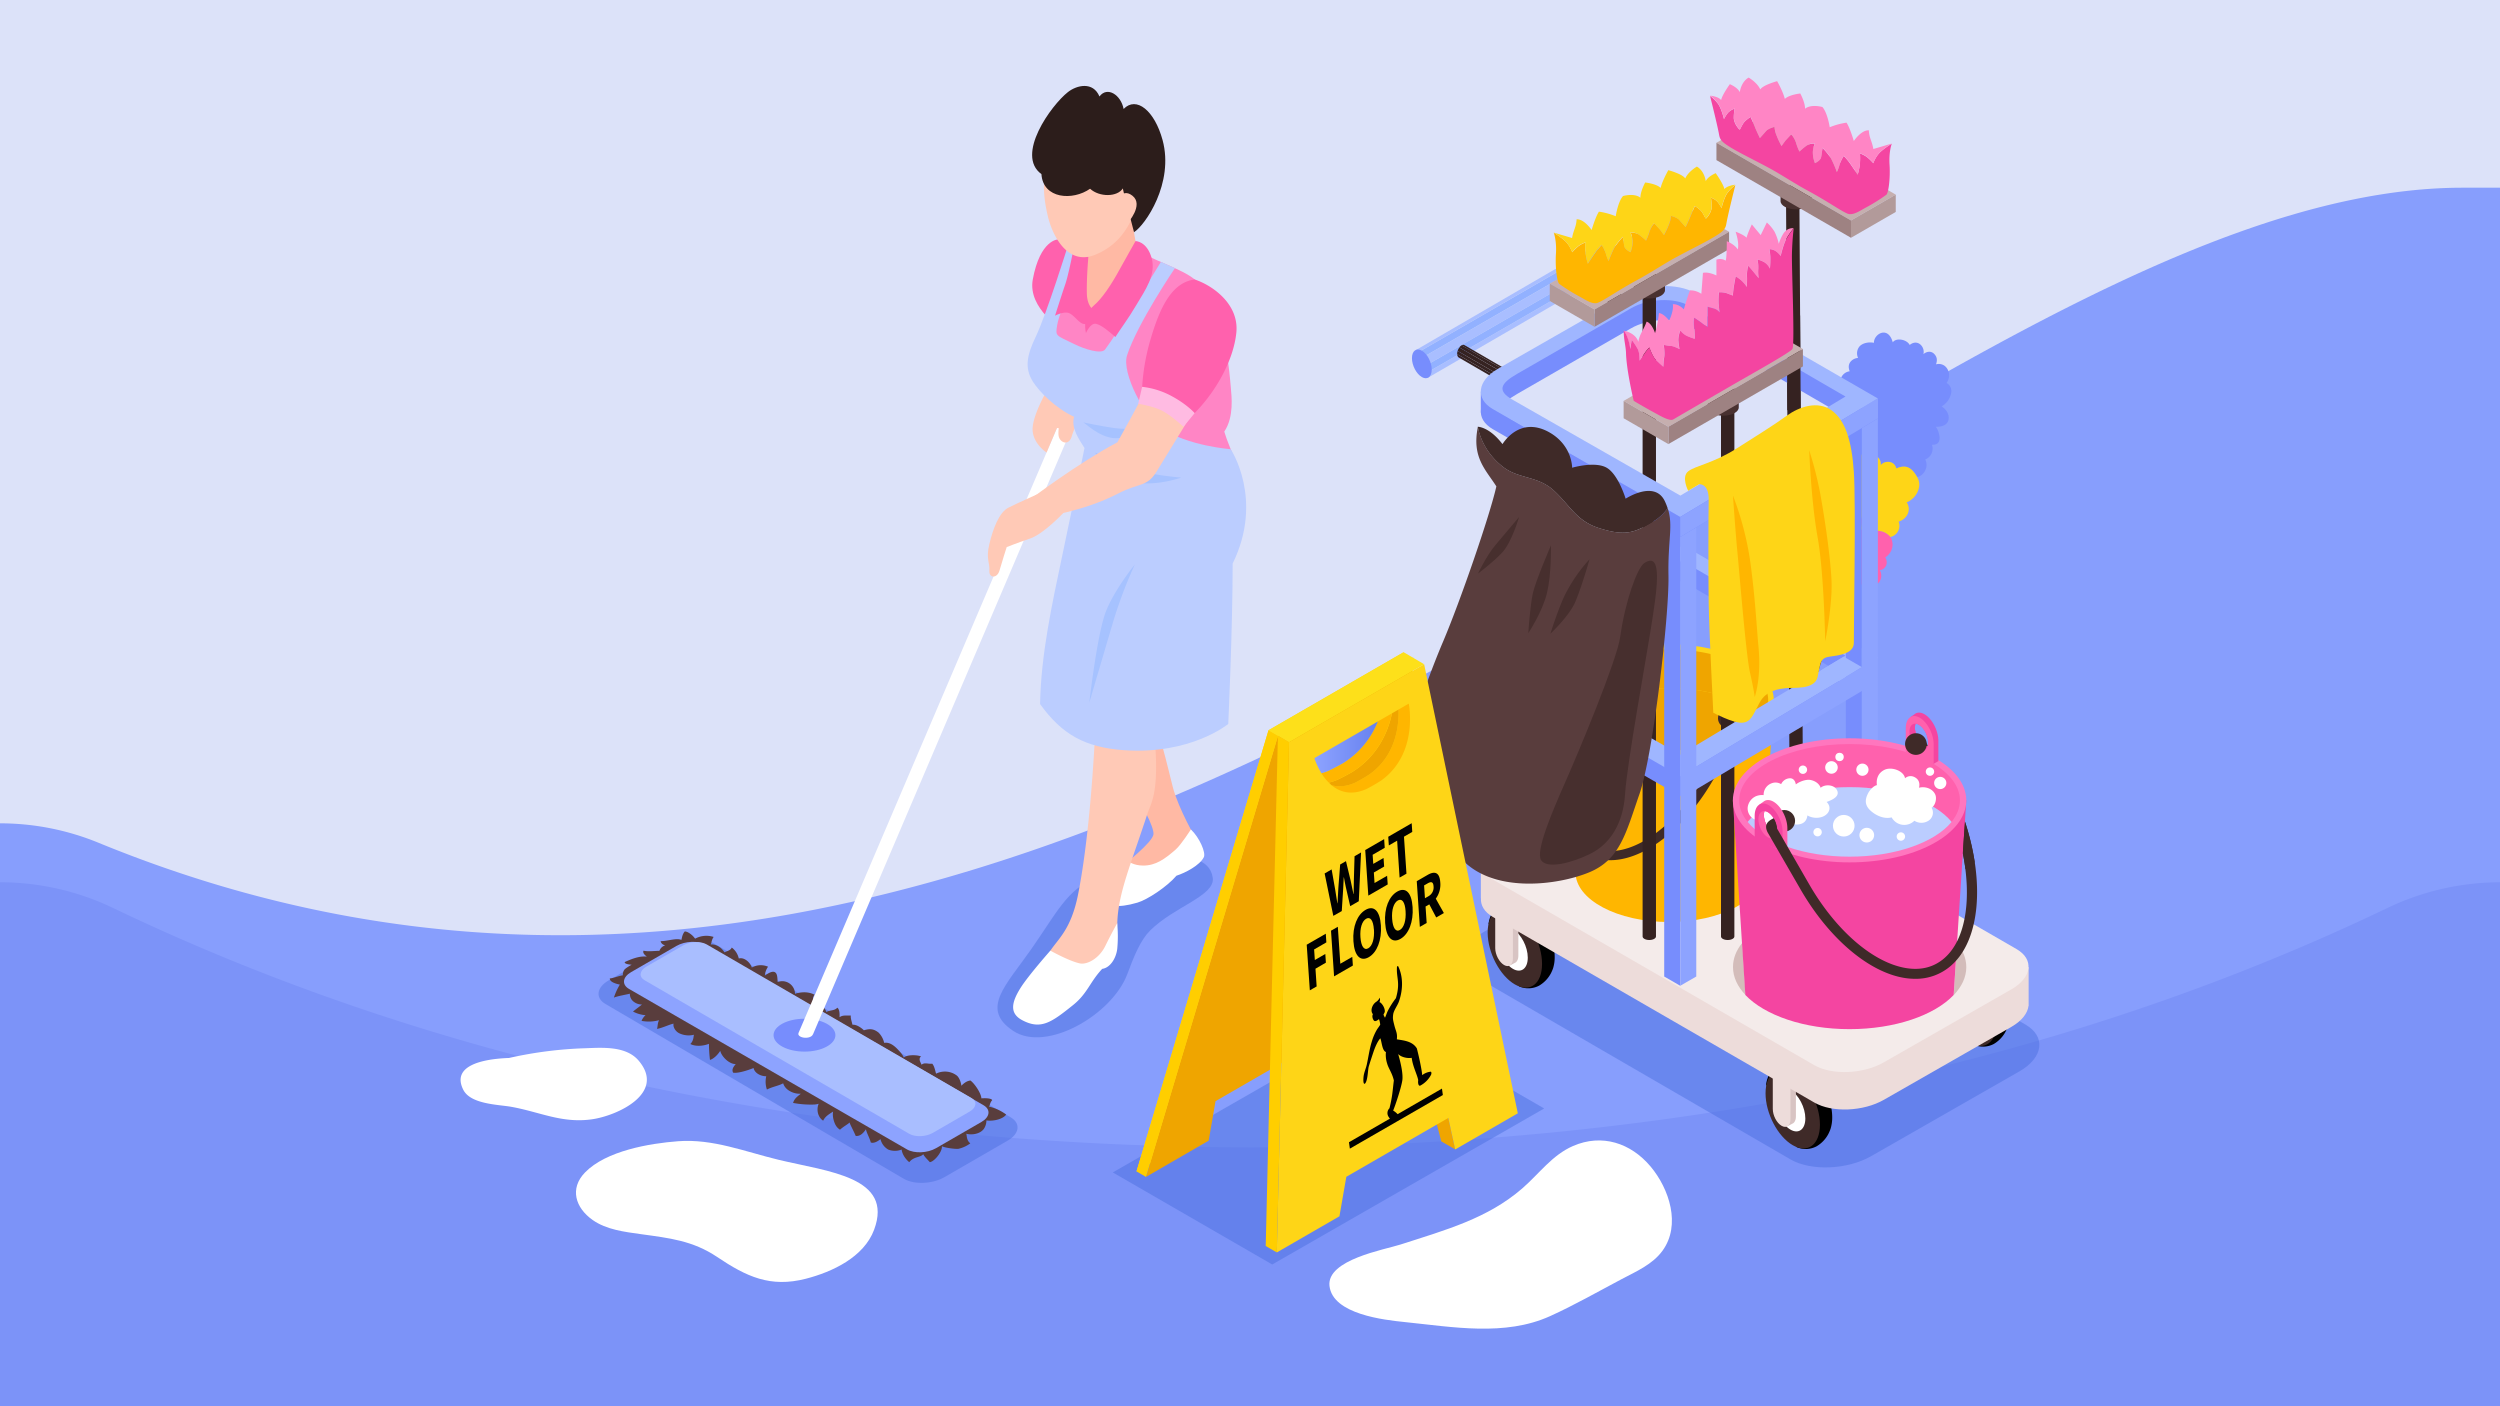 <svg id="Layer_1" data-name="Layer 1" xmlns="http://www.w3.org/2000/svg" xmlns:xlink="http://www.w3.org/1999/xlink" viewBox="0 0 1920 1080"><defs><style>.cls-1{fill:#dce2f9;}.cls-2{fill:#879efd;}.cls-3{fill:#7c93f8;}.cls-4{fill:#4c70e0;isolation:isolate;opacity:0.5;}.cls-5{fill:#3f2a28;}.cls-6{fill:#fff;}.cls-7{fill:#d8c4c3;}.cls-8{fill:#eddcda;}.cls-9{fill:#f4ebea;}.cls-10{fill:#a9beff;}.cls-11{fill:#92b1ff;}.cls-12{fill:#778dfd;}.cls-13{fill:#352221;}.cls-14{fill:#593d3d;}.cls-15{fill:#ff61ad;}.cls-16{fill:#fed517;}.cls-17{fill:#ffb600;}.cls-18{fill:#efa500;}.cls-19{fill:#9fb6ff;}.cls-20{fill:#8da3ff;}.cls-21{fill:#d3bcba;}.cls-22{fill:#f445a1;}.cls-23{fill:#ff76be;}.cls-24{fill:#bbcdff;}.cls-25{fill:#493130;}.cls-26{fill:#472f2e;}.cls-27{fill:#c6afaf;}.cls-28{fill:#9e8282;}.cls-29{fill:#b29a9a;}.cls-30{fill:#ff85c5;}.cls-31{fill:#ffce00;}.cls-32{fill:#fde01a;}.cls-33{fill:url(#linear-gradient);}.cls-34{fill:#ffc9b6;}.cls-35{fill:#ffb9a4;}.cls-36{fill:#71abff;}.cls-37{fill:#2c1d1b;}.cls-38{fill:#a6c2ff;}.cls-39{fill:#ffbbe2;}</style><linearGradient id="linear-gradient" x1="1009.45" y1="571.99" x2="1058.17" y2="571.99" gradientTransform="translate(0 2)" gradientUnits="userSpaceOnUse"><stop offset="0" stop-color="#8da3ff"/><stop offset="1" stop-color="#6781ef"/></linearGradient></defs><rect class="cls-1" width="1920" height="1080"/><path class="cls-2" d="M1920,144.12V1080H0V632.32a199.1,199.1,0,0,1,75.58,14.89c131,53.73,257.75,74,380.12,70.69,408.82-11,768.44-284.68,1071.61-450,132.3-72.16,253.85-123.69,364-123.75Z"/><path class="cls-3" d="M1920,677.58V1080H0V677.58A200.78,200.78,0,0,1,86.77,697.3C373.45,834.64,681,880.14,960.83,881.24q19.57-.09,39.34-.47h.24q8-.15,16.05-.36h.71q24.36-.64,48.94-1.75h.71q8-.36,16-.78h1q24.48-1.29,49.15-3.09l1.1-.08c5.3-.39,10.59-.8,15.9-1.22l1.16-.1q16.5-1.33,33.06-2.9h.14c5.36-.51,10.73-1,16.1-1.59l1.49-.16q7.89-.81,15.78-1.67l1.35-.15q16.35-1.81,32.76-3.86l.76-.1q8-1,15.9-2.05l1.76-.24q7.86-1,15.71-2.16l1.49-.21q16.24-2.29,32.53-4.86l1.24-.2q7.85-1.23,15.7-2.54l2-.34q7.81-1.29,15.64-2.66l1.53-.27q16.15-2.83,32.34-5.93l1.67-.32q7.76-1.48,15.5-3l2.24-.45q7.77-1.58,15.55-3.2l1.54-.32q16.08-3.39,32.17-7l2-.46q7.67-1.75,15.33-3.58l2.38-.56q7.74-1.85,15.47-3.76l1.51-.37,15.76-4,.56-.14q7.86-2,15.71-4.12l2.27-.6q7.59-2,15.18-4.14l2.46-.68q7.71-2.14,15.42-4.36l1.36-.39q7.71-2.24,15.42-4.52l1.1-.33q7.71-2.3,15.43-4.68l2.47-.76q7.52-2.32,15-4.72l2.5-.8q7.68-2.46,15.36-5l1.18-.4q7.59-2.51,15.16-5.09l1.54-.53q7.59-2.6,15.16-5.27l2.63-.92q7.44-2.64,14.86-5.34l2.5-.91q7.67-2.81,15.31-5.68l.9-.34q7.53-2.84,15-5.75l1.87-.73q7.45-2.89,14.91-5.88l2.72-1.09,14.72-6,2.42-1q7.65-3.16,15.29-6.41l.49-.21q7.54-3.21,15.06-6.51l2.13-.93q7.35-3.22,14.67-6.54l2.76-1.24q7.31-3.32,14.59-6.69l2.29-1.07q7.63-3.57,15.26-7.21A200.76,200.76,0,0,1,1920,677.58Z"/><path class="cls-4" d="M465,771.06,694.23,905.37c7.93,4.57,21.91,4,31.06-1.29L773.9,876c9.16-5.28,10.16-13.35,2.23-17.93L546.92,723.76c-7.94-4.57-21.91-4-31.06,1.23l-48.61,28.07C458.1,758.4,457.09,766.47,465,771.06Z"/><path class="cls-4" d="M841.6,674c-22.44,9.57-29.64,26.39-49.47,54.77s-39.38,46-14,62.94,76.15-12.46,87.72-43.79c5.11-13.86,10.32-26.25,17.34-33.17C902,696,933.44,688,931.39,674.06c-2.31-15.76-21.48-16.75-35.88-15.56S855.21,668.22,841.6,674Z"/><path class="cls-4" d="M1135.41,751.41l239.66,139c15.87,9.15,43.82,8,62.14-2.58l113.86-65.1c18.32-10.58,20.33-26.72,4.46-35.88l-239.65-139c-15.87-9.16-43.83-8-62.14,2.57l-113.87,65.1C1121.56,726.05,1119.54,742.2,1135.41,751.41Z"/><polygon class="cls-4" points="1185.93 851.3 977.06 971.13 854.6 900.42 1063.48 780.6 1185.93 851.3"/><path d="M1407.14,858.27c0-15.35-9.32-33.16-20.88-39.83a18.9,18.9,0,0,0-9.1-2.53,25.37,25.37,0,0,0-13.36,3.68c-6.55,4.06-7.44,13.27-7.44,13.27l23.41,48.1a17.74,17.74,0,0,0,15.29-.54,24,24,0,0,0,9.06-9.42,34.48,34.48,0,0,0,1.73-4A28.72,28.72,0,0,0,1407.14,858.27Z"/><path class="cls-5" d="M1355.94,839.68c0,15.35,9.34,33.16,20.88,39.83s20.89-.42,20.89-15.76-9.34-33.16-20.89-39.83S1355.94,824.34,1355.94,839.68Z"/><path class="cls-6" d="M1363.67,845.74c0,8.41,5.11,18.18,11.41,21.82s11.42-.22,11.42-8.6-5.11-18.18-11.42-21.81S1363.67,837.39,1363.67,845.74Z"/><path class="cls-7" d="M1365.67,817.74h13.59v39.62c0,2.58-.83,4.4-2.12,5.3h0l-4.69,2.45-4.17-4.91,1.22-.47a17.15,17.15,0,0,1-3.8-10.23Z"/><path class="cls-8" d="M1375.08,817.74V859.5c0,5-3,7.3-6.79,5.14s-6.79-8-6.79-13v-33.9Z"/><path d="M1194,734.83c0-15.36-9.34-33.17-20.88-39.82a19.26,19.26,0,0,0-9.1-2.55,25.6,25.6,0,0,0-13.37,3.69c-6.56,4.05-7.44,13.26-7.44,13.26l23.5,48.14A17.71,17.71,0,0,0,1182,757a24,24,0,0,0,9.06-9.42,32.12,32.12,0,0,0,1.72-4A28.48,28.48,0,0,0,1194,734.83Z"/><path class="cls-5" d="M1142.52,716.21c0,15.34,9.34,33.16,20.89,39.82s20.88-.41,20.88-15.76-9.33-33.16-20.88-39.82S1142.52,700.85,1142.52,716.21Z"/><path class="cls-6" d="M1150.5,722.26c0,8.42,5.11,18.18,11.42,21.82s11.41-.22,11.41-8.6-5.11-18.18-11.41-21.82S1150.5,713.86,1150.5,722.26Z"/><path class="cls-7" d="M1152.51,694.27h13.59v39.62c0,2.57-.83,4.39-2.12,5.3h0l-4.69,2.46-4.17-4.92,1.22-.48a17.15,17.15,0,0,1-3.8-10.23Z"/><path class="cls-8" d="M1161.92,694.27V736c0,5-3.05,7.3-6.79,5.14s-6.8-8-6.8-13V694.27Z"/><path d="M1543.19,779.66c0-15.35-9.33-33.16-20.88-39.83a19,19,0,0,0-9.11-2.53,25.37,25.37,0,0,0-13.36,3.68c-6.55,4.06-7.37,13.27-7.37,13.27l23.41,48.1a17.74,17.74,0,0,0,15.29-.54,24.2,24.2,0,0,0,9.06-9.42,33.75,33.75,0,0,0,1.73-4A28.66,28.66,0,0,0,1543.19,779.66Z"/><path class="cls-5" d="M1491.74,761c0,15.35,9.34,33.16,20.89,39.83s20.88-.42,20.88-15.76-9.34-33.16-20.88-39.83S1491.74,745.67,1491.74,761Z"/><path class="cls-6" d="M1499.7,767.08c0,8.41,5.13,18.18,11.43,21.82s11.42-.22,11.42-8.6-5.12-18.18-11.42-21.81S1499.7,758.67,1499.7,767.08Z"/><path class="cls-7" d="M1501.72,739.13h13.58v39.62c0,2.58-.82,4.4-2.11,5.3h0l-4.69,2.45-4.18-4.91,1.23-.47a17.16,17.16,0,0,1-3.81-10.23Z"/><path class="cls-8" d="M1511.13,739.13v41.76c0,5-3.05,7.3-6.8,5.13s-6.79-8-6.79-13V739.13Z"/><path class="cls-8" d="M1174.55,659.45l73.78-42.21c15.77-9.1,39.84-10.11,53.49-2.22l222.41,128.41-.09-.74H1558v29.82h-.1c-.67,5.62-5,11.38-12.94,16l-98,56.06c-15.77,9.1-39.83,10.1-53.49,2.22l-247-142.6c-6.56-3.78-9.49-9-9.09-14.34h-.08V661.74Z"/><path class="cls-9" d="M1146.48,675.48l246.89,142.57c13.66,7.87,37.72,6.87,53.49-2.23l98-56.06c15.76-9.1,17.49-23,3.83-30.88L1301.8,586.31c-13.66-7.87-37.72-6.87-53.49,2.23l-98,56C1134.55,653.7,1132.82,667.59,1146.48,675.48Z"/><path class="cls-10" d="M1087.83,268.59l139.39-81a4.9,4.9,0,0,1,5.29.18h0l-143.71,83Z"/><path class="cls-10" d="M1239.3,197.52l-146.17,84.37-2.45-6.26,145.63-84.08A20.28,20.28,0,0,1,1239.3,197.52Z"/><path class="cls-10" d="M1237.58,208.38l-141.08,81.8-1.41-3.51L1240,203C1239.83,205.58,1239,207.49,1237.58,208.38Z"/><path class="cls-11" d="M1240.1,202.36c0,.26-.1.42-.11.66l-144.94,83.66-1.92-4.78,146.17-84.37A16.85,16.85,0,0,1,1240.1,202.36Z"/><path class="cls-11" d="M1232.52,187.84a13.48,13.48,0,0,1,3.77,3.68L1090.67,275.6l-1.92-4.76Z"/><path class="cls-12" d="M1099.57,283.84c0,5.6-3.4,8.17-7.59,5.75s-7.6-8.92-7.6-14.52,3.4-8.16,7.6-5.74S1099.57,278.25,1099.57,283.84Z"/><path class="cls-13" d="M1162.24,286.84l-37.39-21.7a2.13,2.13,0,0,0-2.37.07h0l39.76,23Z"/><path class="cls-13" d="M1162.24,290.8l-41.44-23.93a8.57,8.57,0,0,0-1.35,2.66l42.79,24.72Z"/><path class="cls-13" d="M1162.24,296.94l-43.1-24.89a3,3,0,0,0,1.07,2.46l42,24.37Z"/><path class="cls-13" d="M1162.24,294.26l-42.79-24.71a7.24,7.24,0,0,0-.36,2.16,1.41,1.41,0,0,0,0,.29l43.15,24.94Z"/><path class="cls-13" d="M1162.24,288.18l-39.77-23a5.94,5.94,0,0,0-1.69,1.66l41.46,23.92Z"/><path class="cls-13" d="M1253.82,231.31l-37.39-21.72a2.17,2.17,0,0,0-2.37.09h0l39.76,23Z"/><path class="cls-13" d="M1253.82,235.28l-41.44-23.94A8.87,8.87,0,0,0,1211,214l42.79,24.72Z"/><path class="cls-13" d="M1253.82,241.36l-43.1-24.89a2.93,2.93,0,0,0,1.07,2.4l42,24.38Z"/><path class="cls-13" d="M1253.82,238.73,1211,214a7.26,7.26,0,0,0-.36,2.17v.29l43.1,24.89Z"/><path class="cls-13" d="M1253.82,232.65l-39.76-22.92a5.78,5.78,0,0,0-1.68,1.66l41.44,23.94Z"/><rect class="cls-14" x="1342.12" y="488.92" width="112.23" height="9.06" transform="translate(537.23 1700.61) rotate(-73.94)"/><path class="cls-15" d="M1439.37,407.91c-.6-4.91-7.27-4.66-11,.52,1.74-5.17,3.68-13.11-2.79-14.26-3.41-.6-6.75,1.39-9.38,4-.52-1.76-1.51-3.16-3.31-3.36-2.15-.24-3.5,1.38-4.34,3.42-1.35-3.77-3.55-7.37-6.66-8.23-4.29-1.23-6.35,1.78-7.09,5.27a10.78,10.78,0,0,0-5.07-2c-3.15,0-6.14.54-8,3.35-3.26,5.06,2.57,10.49,6.23,14.3a9.63,9.63,0,0,0-1.23,9.82,6.28,6.28,0,0,0-6.62,5.91v.23c0,5.21,4.45,8.68,9.06,10.24-3.24,1.67-6.14,3.94-3.47,7.5s7.77,2.94,12,1.46c-1,4.17-.57,8.6,4.7,9.19,4,.42,8-3.43,10.46-7.5,1.85,3.25,5.61,5.52,9.44,4.63a6.45,6.45,0,0,0,4.79-4.65c5.49,2.77,12.09,4.41,16.25-.91a8.34,8.34,0,0,0,.36-8.91,6.14,6.14,0,0,0,5-4.11,6.53,6.53,0,0,0-.87-5.7,12,12,0,0,0,5.65-9.56,12.15,12.15,0,0,0-1.6-6.15A12.85,12.85,0,0,0,1439.37,407.91Z"/><path class="cls-12" d="M1493.6,281.06a7.55,7.55,0,0,0-6.73-1.23c.94-2.79,1.13-5.54-1.57-8.18-2-1.9-4.92-2.18-8.14.28,1.49-5.31-4.31-12.06-10.5-7-2.45-4.57-10.74-5.63-13-2-3.68-13.27-14.73-6.21-14.48.35-3.68-.8-9.48,0-11.73,3.68a8.41,8.41,0,0,0-.45,7.94,8.31,8.31,0,0,0-4.37,1.57c-3.2,2.39-3.27,5.64-2.06,8.67a8.3,8.3,0,0,0-6.4,4.56c-1.49,3.25-.39,7,1.93,9.73a6.75,6.75,0,0,0-2.93,2.64c-1.62,2.56-1.23,5.35-.17,7.92a9.14,9.14,0,0,0-6,2c-4,3.54-2.68,8.6-.51,12.82a8.22,8.22,0,0,0-6.28,5c-1.61,3.62-.46,7.68,1.88,10.75a21.12,21.12,0,0,1,6.67,6.33,6.89,6.89,0,0,1,6.52-3.15,9,9,0,0,1,7.1,5.24,4,4,0,0,1,4.26-1.64,5.28,5.28,0,0,1,3.83,3.28A9.21,9.21,0,0,1,1442,351a7,7,0,0,1,2.45,6.35c2.23-3.4,10.27-4.35,12,2.46,7.72-3.49,12-.32,16,6.52a5.49,5.49,0,0,0,.9-.17,9.84,9.84,0,0,0,5.13-4.69,9.36,9.36,0,0,0,.11-8.6,8.92,8.92,0,0,0,5.14-11.29c3.39.14,6.14-1.12,5.84-5.87a16.81,16.81,0,0,0-2.81-7.92c5.31,0,10.09-1.7,9.83-7.49-.16-3.31-2.46-6.26-5.39-8.21a15.14,15.14,0,0,0,7.37-10.67,7.07,7.07,0,0,0-3.62-7.3,10.18,10.18,0,0,0,1.68-3.68A9.25,9.25,0,0,0,1493.6,281.06Z"/><path class="cls-16" d="M1456.38,359.78c-1.73-6.81-9.82-5.86-12-2.46a7,7,0,0,0-2.46-6.35,9.18,9.18,0,0,0-11.47-.36,5.3,5.3,0,0,0-3.83-3.28,4,4,0,0,0-4.26,1.65,9,9,0,0,0-7.1-5.24,6.84,6.84,0,0,0-6.52,3.15,21.15,21.15,0,0,0-6.67-6.34,2.64,2.64,0,0,0,.23.35,8.2,8.2,0,0,0-6.23,4.47c-1.72,3.6-.46,7.37,2.09,10.07a7.5,7.5,0,0,0-3.22,6.82,7.24,7.24,0,0,0,3.16,5.13c-2.92-.07-5.74.86-7.37,3.69-2.14,3.79.55,8.35,3.19,12.15-2.28-.13-4.4.32-5.07,2.75a9.6,9.6,0,0,0,1.33,7.29h-.57a10.74,10.74,0,0,1,5.06,2c.75-3.49,2.8-6.5,7.1-5.27,3.11.89,5.31,4.46,6.66,8.23.83-2,2.18-3.68,4.33-3.43,1.81.21,2.79,1.61,3.32,3.37,2.63-2.65,6-4.64,9.37-4,6.48,1.15,4.54,9.09,2.79,14.26,3.8-5.19,10.47-5.44,11.06-.52a12.85,12.85,0,0,1,12.5,4.46A7.81,7.81,0,0,0,1455,411a8.71,8.71,0,0,0,3.1-10.42c6.57-1.82,10.07-8.9,6.25-14.8a15.74,15.74,0,0,0,9.39-11.13,11,11,0,0,0-1.44-8.39C1468.43,359.46,1464.1,356.29,1456.38,359.78Z"/><path class="cls-5" d="M1196.17,580.86A26.49,26.49,0,0,0,1202,585a176.83,176.83,0,0,1,22.34-65.1l13.83-23.9a7.5,7.5,0,0,0-6.61-2.46l-13.2,22.87a184.12,184.12,0,0,0-22.71,63.79A2.57,2.57,0,0,0,1196.17,580.86Z"/><path class="cls-17" d="M1201.41,537.54l6.35,98.26,2.31,35.92c13.25,13.95,40.37,23.54,71.77,23.54s58.54-9.6,71.78-23.57l2.31-35.88,6.33-98.26Z"/><path class="cls-16" d="M1281.84,494.77c-44.42,0-80.43,19.15-80.43,42.77s36,42.78,80.43,42.78,80.42-19.15,80.42-42.78S1326.26,494.77,1281.84,494.77Z"/><path class="cls-18" d="M1281.84,528.46c31.7,0,58.85,9.83,70.3,23.94a23.54,23.54,0,0,0,5.81-14.86c0-21.44-34.08-38.82-76.16-38.82s-76.15,17.38-76.15,38.82a23.39,23.39,0,0,0,5.79,14.86C1223,538.35,1250.14,528.46,1281.84,528.46Z"/><path class="cls-18" d="M1281.84,576.35c31.7,0,58.85-9.89,70.3-24-11.45-14-38.6-23.94-70.3-23.94s-58.85,9.83-70.3,23.94C1223,566.46,1250.14,576.35,1281.84,576.35Z"/><path class="cls-17" d="M1281.88,631.64c-39.7,0-71.9,17.11-71.9,38.24s32.2,38.23,71.9,38.23,71.89-17.12,71.89-38.23S1321.58,631.64,1281.88,631.64Z"/><circle class="cls-5" cx="1326.87" cy="551.64" r="7.46"/><path class="cls-16" d="M1343.94,540.4l-2.63-1.88a6.28,6.28,0,0,0-.52-.38l-.31-.22h0a6.15,6.15,0,0,0-6.14.51c-5.28,3.06-9.62,11.33-9.62,18.43v14l3.29,1.89c2.18-1.91,16-7.37,16-14.39V545.74a13.46,13.46,0,0,0-.5-3.62Zm-9.48,19.39a5.21,5.21,0,0,1-2.27.71,8.27,8.27,0,0,1-.42-2.52c0-4.77,2.9-10.3,6.46-12.36a5.07,5.07,0,0,1,2.27-.7,8.08,8.08,0,0,1,.42,2.53c0,4.8-2.92,10.34-6.46,12.34Z"/><path class="cls-17" d="M1337.62,540.84c-5.3,3.06-9.62,11.33-9.62,18.43v13.51l19.25-8.07v-16.6C1347.25,541.06,1342.91,537.8,1337.62,540.84Zm-3.16,18.95a5.21,5.21,0,0,1-2.27.71,8.27,8.27,0,0,1-.42-2.52c0-4.77,2.9-10.3,6.46-12.36a5.07,5.07,0,0,1,2.27-.7,8.08,8.08,0,0,1,.42,2.53c0,4.8-2.92,10.34-6.46,12.34Z"/><path class="cls-16" d="M1340.5,545a8.08,8.08,0,0,1,.42,2.53c0,4.75-2.89,10.29-6.46,12.28a5.07,5.07,0,0,1-2.27.7c.87,2.89,3.22,4,6,2.36,3.58-2.06,6.47-7.59,6.47-12.28C1344.7,546.87,1343,544.8,1340.5,545Z"/><path class="cls-16" d="M1239.84,480.14l-2.62-1.88a4.14,4.14,0,0,0-.55-.38l-.29-.22h0a6.15,6.15,0,0,0-6.14.51c-5.3,3.06-9.62,11.33-9.62,18.43v13.94l3.29,1.89c2.16-1.91,16-7.37,16-14.39V485.48a12.69,12.69,0,0,0-.52-3.68Zm-9.48,19.47a5.07,5.07,0,0,1-2.27.7,8.38,8.38,0,0,1-.42-2.53c0-4.76,2.89-10.28,6.46-12.29a5.33,5.33,0,0,1,2.27-.7,8.38,8.38,0,0,1,.42,2.53c0,4.68-2.9,10.2-6.46,12.29Z"/><path class="cls-17" d="M1233.52,480.58c-5.3,3.06-9.62,11.33-9.62,18.43v13.51l19.24-8.31V487.85C1243.14,480.8,1238.8,477.5,1233.52,480.58Zm-3.16,19a5.07,5.07,0,0,1-2.27.7,8.38,8.38,0,0,1-.42-2.53c0-4.76,2.89-10.28,6.46-12.29a5.33,5.33,0,0,1,2.27-.7,8.38,8.38,0,0,1,.42,2.53c0,4.71-2.9,10.23-6.46,12.32Z"/><path class="cls-16" d="M1236.4,484.71a8.38,8.38,0,0,1,.42,2.53c0,4.75-2.9,10.28-6.46,12.34a5.07,5.07,0,0,1-2.27.7c.87,2.88,3.2,4,6,2.36,3.58-2.06,6.46-7.59,6.46-12.34C1240.59,486.61,1238.85,484.54,1236.4,484.71Z"/><path class="cls-5" d="M1309.65,595.49c-18.32,31.71-43.78,53.79-66.45,57.61-10.48,1.78-19.43-.49-26.64-6.73-15-13-19-41.12-12.79-72.28-.57-8.72-.87-13.51-1.54-21.73-13.51,41.29-10.62,81.6,9.83,99.28a36.79,36.79,0,0,0,24.57,9,46.43,46.43,0,0,0,7.72-.67c24.67-4.15,52-27.52,71.33-61l22.72-39.31c2-4.39,1-7.21-4.25-9.63a16.88,16.88,0,0,0-2.33,7.1Z"/><circle class="cls-5" cx="1236.15" cy="498.72" r="7.46"/><polygon class="cls-13" points="1381.92 149.47 1371.65 149.47 1374.37 597.7 1384.64 597.7 1381.92 149.47"/><path class="cls-13" d="M1261.52,289.94V719.19c0,1.51,2.3,2.74,5.14,2.74s5.13-1.23,5.13-2.74V289.94Z"/><path class="cls-13" d="M1321.73,289.94V719.19c0,1.51,2.3,2.74,5.14,2.74s5.13-1.23,5.13-2.74V289.94Z"/><path class="cls-12" d="M1137.29,499.93s-.13,14.74,0,15.88,8.08,5.43,8.08,5.43-4.44-10.49,3.85-16.2,87.6-52.46,99.74-58.38,31.37-12.43,50-3.55,116.9,67.76,116.9,67.76l4.14-12.13s-114.23-67.48-126.07-72.22-26.63-2.1-38.18,3S1137.29,499.93,1137.29,499.93Z"/><path class="cls-12" d="M1301.8,439.42c-13.66-7.87-37.72-6.88-53.49,2.22l-98,56.06c-15.77,9.11-17.5,23-3.84,30.88l143.94,82.87,151.78-91.07ZM1161.45,521.3c-11.41-6.58-9.61-12.1,3.55-19.65l87.58-50.49c13.17-7.61,33.28-8.43,44.69-1.85l120,69.64L1290.4,595.11Z"/><path class="cls-19" d="M1301.8,424.08c-13.66-7.87-37.72-6.88-53.49,2.22l-98,56.11c-15.77,9.1-17.5,23-3.84,30.88l144,82.86,151.78-91.06ZM1161.45,506c-11.41-6.59-9.61-12.1,3.55-19.65l87.67-50.57c13.16-7.62,33.27-8.44,44.68-1.86l120,69.65-126.82,76.09Z"/><polygon class="cls-12" points="1290.42 757.07 1278.11 749.96 1278.11 389.91 1290.42 397.03 1290.42 757.07"/><polygon class="cls-20" points="1290.42 757.07 1302.74 749.96 1302.74 389.64 1290.42 397.03 1290.42 757.07"/><polygon class="cls-12" points="1429.89 675.39 1417.58 668.28 1417.58 305.96 1429.89 313.06 1429.89 675.39"/><polygon class="cls-20" points="1429.89 675.39 1442.21 668.28 1442.21 305.96 1429.89 313.06 1429.89 675.39"/><path class="cls-5" d="M1516,663a29.39,29.39,0,0,1-6.54,4.56c-2.92-23.34-11.31-48.94-24.91-72.47l-15.36-26.67a8.41,8.41,0,0,1,7.37-2.75l14.74,25.49a205.26,205.26,0,0,1,25.3,71.07A3.37,3.37,0,0,0,1516,663Z"/><path class="cls-21" d="M1510.11,742.81c0,7.72-3.53,15-9.66,21.44l2.58-40C1507.59,729.88,1510.11,736.16,1510.11,742.81Z"/><path class="cls-21" d="M1338,724.18l2.58,40c-6.14-6.45-9.63-13.71-9.63-21.41C1330.9,736.16,1333.4,729.89,1338,724.18Z"/><path class="cls-22" d="M1510.11,614.68,1503,724.17l-2.58,40c-14.74,15.53-45,26.22-80,26.22s-65.22-10.7-80-26.25l-2.58-40-7-109.5Z"/><path class="cls-23" d="M1420.5,567c49.49,0,89.61,21.33,89.61,47.66s-40.12,47.65-89.61,47.65-89.66-21.33-89.66-47.65S1371,567,1420.5,567Z"/><path class="cls-15" d="M1420.49,604.55c-35.31,0-65.57,11.06-78.3,26.68-4.17-5.09-6.48-10.68-6.48-16.55,0-23.89,38-43.25,84.76-43.25s84.75,19.36,84.75,43.25c0,5.87-2.32,11.46-6.47,16.55C1486.05,615.57,1455.82,604.55,1420.49,604.55Z"/><path class="cls-24" d="M1420.49,657.92c-35.31,0-65.57-11-78.3-26.69,12.73-15.66,43-26.68,78.3-26.68s65.58,11.06,78.32,26.68C1486.05,646.89,1455.82,657.92,1420.49,657.92Z"/><path class="cls-6" d="M1381.42,591.13a3.22,3.22,0,1,0,3.23-3.21h0a3.22,3.22,0,0,0-3.23,3.21Z"/><path class="cls-6" d="M1392.69,639.11a3.22,3.22,0,1,0,3.22-3.22h0A3.22,3.22,0,0,0,1392.69,639.11Z"/><path class="cls-6" d="M1434.83,609c1-1.93,3.93-5.53,6.63-6-.67-4.62.87-9.33,5.75-11.73,5.4-2.67,14.83.6,15.85,6.41a6.44,6.44,0,0,1,7.15-.93c3.69,1.79,4.38,5,3.6,8.22,4.73-1.23,10.38.61,12.46,5.22,1.38,3.08.11,8.31-2.82,10.15a7.36,7.36,0,0,1-2.57,10.09h0l-.19.11a10,10,0,0,1-10.45-.21,11,11,0,0,1-15.56-.05l-.07-.07a10.84,10.84,0,0,1-1.83-2.47c-5.63,1.52-12-1.35-16.1-5.08C1432.15,618.61,1432,614.26,1434.83,609Z"/><path class="cls-6" d="M1348.48,611.53a12.33,12.33,0,0,1,6-.88,9.29,9.29,0,0,1,6.14-9.09,8.19,8.19,0,0,1,7.3.66,7.74,7.74,0,0,1,6.84-4.52c2.65,0,4.07,2.24,4.44,4.73,3.12-2.46,8.23-4,11.16-3.43,3.69.68,6.81,2.85,7.89,6,3.28-2.79,9.64-2.46,12.1,1.08,3.53,5.17-2.76,8.13-7.52,9.82a7.07,7.07,0,0,1,2,3.17c1,3.82-1.76,6.91-5.12,8.18a14,14,0,0,1-11.65-1c-.42,4.32-3.15,7.15-9,7a12.5,12.5,0,0,1-6.62-2.46,12,12,0,0,1-11.7,8.29c-2.87,0-7.1-1.14-9-3.51a11.91,11.91,0,0,1-2-5.61,9.9,9.9,0,0,1-3.27-1.23,9.31,9.31,0,0,1-4.21-9A10.85,10.85,0,0,1,1348.48,611.53Z"/><path class="cls-6" d="M1425.65,591.13a4.69,4.69,0,1,0,4.69-4.69h0a4.69,4.69,0,0,0-4.69,4.67Z"/><path class="cls-6" d="M1485.42,601.34a4.69,4.69,0,1,0,4.69-4.7h0a4.69,4.69,0,0,0-4.69,4.69Z"/><circle class="cls-6" cx="1416" cy="634.16" r="8.3"/><path class="cls-6" d="M1428.06,641.39a5.63,5.63,0,1,0,5.64-5.62h0A5.62,5.62,0,0,0,1428.06,641.39Z"/><circle class="cls-6" cx="1406.56" cy="589.4" r="4.83"/><path class="cls-6" d="M1479,592.6a3.22,3.22,0,1,0,3.24-3.2h0A3.22,3.22,0,0,0,1479,592.6Z"/><circle class="cls-6" cx="1412.78" cy="581.35" r="3.22"/><path class="cls-6" d="M1456.66,642.46a3.22,3.22,0,1,0,3.22-3.22h0A3.22,3.22,0,0,0,1456.66,642.46Z"/><circle class="cls-5" cx="1370.33" cy="630.39" r="8.3"/><path class="cls-15" d="M1351.3,617.86l2.94-2.09a4.25,4.25,0,0,1,.59-.43l.34-.23h0c1.87-1,4.21-.94,6.82.56,5.88,3.4,10.71,12.62,10.71,20.48v15.52l-3.69,2.11c-2.45-2.13-17.77-8.18-17.77-16v-14a15,15,0,0,1,.56-4Zm10.56,21.66a6,6,0,0,0,2.53.79,9,9,0,0,0,.47-2.82c0-5.3-3.22-11.46-7.2-13.76a5.67,5.67,0,0,0-2.53-.78,9.62,9.62,0,0,0-.46,2.82c-.05,5.27,3.23,11.41,7.19,13.75Z"/><path class="cls-22" d="M1358.3,618.35c5.9,3.4,10.72,12.61,10.72,20.47v15l-21.43-8.9V626.49C1347.64,618.59,1352.47,615,1358.3,618.35Zm3.51,21.17a6,6,0,0,0,2.53.79,9,9,0,0,0,.47-2.82c0-5.3-3.22-11.46-7.2-13.76a5.67,5.67,0,0,0-2.53-.78,9.62,9.62,0,0,0-.46,2.82c0,5.27,3.28,11.41,7.24,13.75Z"/><path class="cls-15" d="M1355.13,623a9.62,9.62,0,0,0-.46,2.82c0,5.3,3.23,11.46,7.19,13.75a6,6,0,0,0,2.53.79c-1,3.21-3.57,4.45-6.73,2.63-4-2.3-7.19-8.46-7.19-13.77C1350.46,625.07,1352.42,622.76,1355.13,623Z"/><path class="cls-22" d="M1467.29,550.72l2.92-2.09c.2-.15.4-.3.6-.43l.34-.25h0c1.85-1,4.21-.93,6.8.57,5.9,3.4,10.72,12.61,10.72,20.47v15.53l-3.68,2.11c-2.46-2.13-17.76-8.18-17.76-16v-14a15,15,0,0,1,.56-4Zm10.56,21.67a5.94,5.94,0,0,0,2.53.78,9.31,9.31,0,0,0,.47-2.82c0-5.3-3.22-11.46-7.2-13.76a5.54,5.54,0,0,0-2.53-.77,9.25,9.25,0,0,0-.47,2.81c0,5.3,3.22,11.46,7.2,13.76Z"/><path class="cls-15" d="M1474.34,551.2c5.9,3.4,10.71,12.61,10.71,20.47v15l-21.42-9.25v-18.1C1463.63,551.45,1468.44,547.81,1474.34,551.2Zm3.51,21.17a6,6,0,0,0,2.53.79,9.38,9.38,0,0,0,.47-2.83c0-5.29-3.22-11.46-7.2-13.75a5.67,5.67,0,0,0-2.53-.78,9.31,9.31,0,0,0-.47,2.82c0,5.31,3.22,11.47,7.2,13.77Z"/><path class="cls-22" d="M1471.12,555.82a9.25,9.25,0,0,0-.47,2.81c0,5.3,3.22,11.46,7.2,13.76a5.94,5.94,0,0,0,2.53.78c-1,3.21-3.57,4.45-6.73,2.62-4-2.3-7.2-8.45-7.2-13.76C1466.45,557.93,1468.41,555.62,1471.12,555.82Z"/><path class="cls-5" d="M1389.51,679.24c20.38,35.32,48.78,59.89,74,64.19,11.68,2,21.67-.56,29.69-7.51,16.69-14.46,21.16-45.81,14.25-80.51.63-9.73,1-15.1,1.71-24.23,15.11,46,11.85,90.9-10.89,110.55a40.92,40.92,0,0,1-27.42,10,52.73,52.73,0,0,1-8.6-.73c-27.49-4.62-57.93-30.71-79.46-68l-25.33-43.87c-2.3-4.91-1.08-8,4.74-10.72a18.86,18.86,0,0,1,2.59,7.92Z"/><path class="cls-5" d="M1463.1,571.43a8.31,8.31,0,1,0,8.31-8.31h0A8.31,8.31,0,0,0,1463.1,571.43Z"/><polygon class="cls-20" points="1437.04 508.16 1298.61 591.24 1298.61 608.67 1437.77 526.03 1437.04 508.16"/><path class="cls-12" d="M1137.29,300.84s-.13,14.74,0,15.89,8.08,5.42,8.08,5.42-4.44-10.49,3.85-16.2,87.6-52.46,99.74-58.38,31.37-12.43,50-3.55,116.9,67.77,116.9,67.77l4.14-12.14s-114.23-67.47-126.07-72.21-26.63-2.1-38.18,2.95S1137.29,300.84,1137.29,300.84Z"/><path class="cls-12" d="M1301.8,240.44c-13.66-7.88-37.72-6.88-53.49,2.22l-98,56.06c-15.77,9.1-17.5,23-3.84,30.88l144,82.8,151.78-91.07Zm-140.35,81.87c-11.41-6.58-9.61-12.09,3.55-19.65l87.58-50.48c13.17-7.61,33.28-8.44,44.69-1.86l120,69.65L1290.4,396.06Z"/><path class="cls-19" d="M1301.8,225c-13.66-7.88-37.72-6.88-53.49,2.22l-98,56.06c-15.77,9.1-17.5,23-3.84,30.88L1290.4,397l151.78-91Zm-140.35,81.87c-11.41-6.58-9.61-12.09,3.55-19.65l87.67-50.47c13.16-7.6,33.27-8.44,44.68-1.85l120,69.64-126.82,76.09Z"/><polygon class="cls-20" points="1290.42 412.4 1442.21 321.34 1442.21 305.96 1290.42 397.03 1290.42 412.4"/><polygon class="cls-19" points="1429.89 512.35 1412.2 523.07 1398.21 514.99 1415.96 504.31 1429.89 512.35"/><rect class="cls-13" x="1261.52" y="410.35" width="10.27" height="52.83"/><rect class="cls-13" x="1321.73" y="418.34" width="10.27" height="52.83"/><rect class="cls-13" x="1261.52" y="203.37" width="10.27" height="96.89"/><path class="cls-25" d="M1254.71,216.21v6.65c0,3.51,5.35,6.36,12,6.36s12-2.85,12-6.36v-6.65Z"/><path class="cls-26" d="M1266.66,210.15c-6.6,0-12,2.84-12,6.36s5.35,6.35,12,6.35,12-2.84,12-6.35S1273.27,210.15,1266.66,210.15Z"/><polygon class="cls-27" points="1327.93 178.01 1224.6 237.66 1190.23 217.82 1293.56 158.16 1327.93 178.01"/><polygon class="cls-28" points="1224.6 237.66 1224.6 250.99 1327.93 191.34 1327.93 178.01 1224.6 237.66"/><polygon class="cls-29" points="1190.23 217.82 1190.23 231.15 1224.6 250.99 1224.6 237.66 1190.23 217.82"/><path class="cls-17" d="M1326.61,148.31c-2.66,3.85-4.45,11.55-4.45,11.55a28.92,28.92,0,0,0-3-4.74,12.19,12.19,0,0,0-5.17-3.26,38.1,38.1,0,0,1,.64,7.46c-.49,5-4.64,8.82-4.64,8.82a46.81,46.81,0,0,0-2.65-5c-1.49-2.37-5.63-4.91-5.63-4.91s-2.37,5.25-3.25,7.6-3.85,8.6-3.85,8.6-3-3.25-4.74-5.32-6.51-3.26-6.51-3.26a20,20,0,0,1-1.23,5.72,74,74,0,0,1-4.15,9s-2.6-3.75-3.49-4.69l-4-4.29a19.18,19.18,0,0,0-3.69,6.52,39.34,39.34,0,0,1-2.61,6.71,57.52,57.52,0,0,0-5.14-4.34,10.14,10.14,0,0,0-6.71-1.79,18.75,18.75,0,0,1,1.58,6.42,22.81,22.81,0,0,1-1.62,8.6s-4.14-1.77-4.73-4.43-1-7.37-1-7.37a47,47,0,0,0-6.66,8.28,92.61,92.61,0,0,0-4.44,10.35,28.61,28.61,0,0,1-2.07-5.61,28.82,28.82,0,0,0-3.26-6.81,53.16,53.16,0,0,0-5.52,6.81c-2.87,4.14-5.13,7.69-5.13,7.69a46.27,46.27,0,0,1-1.78-8.88,52.29,52.29,0,0,1,0-7.51,21.48,21.48,0,0,0-5.33,2.78,39.18,39.18,0,0,0-4.91,4.73,24.43,24.43,0,0,0-4.12-7.24c-2.85-3.38-10.07-7.76-10.07-7.76s2.34,5.92,1.68,16.19.8,21.43,2.46,23a130.91,130.91,0,0,0,15.54,9.74c4.59,2.46,9.91,6.34,14,4.91,4.6-1.63,15-9.22,31.08-17.9,9.41-5.08,20.31-12.29,28.25-16.6,13.51-7.37,25.79-13.06,33.8-18.42,5.41-3.69,5.31-5.68,6-9.23,1.75-9,6.66-28.25,6.66-28.25A29.25,29.25,0,0,0,1326.61,148.31Z"/><path class="cls-16" d="M1317.66,133s-6,2.45-7.63,6.14c-1.47-8.73-6.84-11.19-6.84-11.19s-6.62,3.79-8.92,9.09c-2.28-3.53-13-6.34-13-6.34s-4.43,7.7-5.92,13.62c-3.25-3.25-11.85-4.17-11.85-4.17s-3.68,6.68-3.68,11.71c-2.82-2.37-8-2.67-13.33-1.32-4,4.58-5.62,15.54-5.62,15.54a54,54,0,0,0-12.9-3.53c-2.88,4.52-5.59,14.13-5.59,14.13s-5.63-8.54-11.55-8.25c-.29,6.07-2.35,7.95-3.48,14.36l-14.18-4.2s7.22,4.39,10.07,7.77a24.57,24.57,0,0,1,4.11,7.23,40.74,40.74,0,0,1,4.92-4.73,21.45,21.45,0,0,1,5.33-2.77,52.15,52.15,0,0,0,0,7.5,45.52,45.52,0,0,0,1.78,8.88s2.26-3.55,5.12-7.69A52.31,52.31,0,0,1,1230,188a28.54,28.54,0,0,1,3.25,6.8,28.64,28.64,0,0,0,2.08,5.61,95.28,95.28,0,0,1,4.43-10.35,47.4,47.4,0,0,1,6.66-8.28,73.29,73.29,0,0,0,1,7.37c.6,2.64,4.72,4.44,4.72,4.44a23.05,23.05,0,0,0,1.63-8.6,19,19,0,0,0-1.59-6.43,10.17,10.17,0,0,1,6.72,1.8,57.28,57.28,0,0,1,5.13,4.33,38.47,38.47,0,0,0,2.62-6.7,19.13,19.13,0,0,1,3.69-6.53l4,4.29c.88,1,3.48,4.69,3.48,4.69a72.6,72.6,0,0,0,4.16-9,19.61,19.61,0,0,0,1.22-5.72s4.75,1.23,6.51,3.27,4.75,5.32,4.75,5.32,3-6.22,3.84-8.6,3.33-7.58,3.33-7.58,4.14,2.58,5.63,4.91a46.81,46.81,0,0,1,2.65,5s4.15-3.85,4.64-8.82a38.1,38.1,0,0,0-.64-7.46,11.89,11.89,0,0,1,5.17,3.26,29.6,29.6,0,0,1,3,4.74s1.78-7.7,4.45-11.55a28.87,28.87,0,0,1,6.22-6.36s-6.22.59-8.44,3.4C1323.65,141.36,1317.66,133,1317.66,133Z"/><path class="cls-25" d="M1391.47,147.85v6.6c0,3.52-5.36,6.35-12,6.35s-12-2.83-12-6.35V147.8Z"/><path class="cls-26" d="M1379.5,141.78c6.61,0,12,2.85,12,6.36s-5.36,6.36-12,6.36-12-2.85-12-6.36S1372.89,141.78,1379.5,141.78Z"/><polygon class="cls-27" points="1318.23 109.64 1421.56 169.3 1455.93 149.46 1352.62 89.8 1318.23 109.64"/><polygon class="cls-28" points="1421.56 169.3 1421.56 182.62 1318.23 122.97 1318.23 109.64 1421.56 169.3"/><polygon class="cls-29" points="1455.93 149.46 1455.93 162.78 1421.56 182.62 1421.56 169.3 1455.93 149.46"/><path class="cls-22" d="M1319.56,79.94c2.65,3.85,4.43,11.55,4.43,11.55a29.6,29.6,0,0,1,3-4.74,12.17,12.17,0,0,1,5.18-3.26,38.11,38.11,0,0,0-.65,7.46c.49,5,4.64,8.82,4.64,8.82a43.6,43.6,0,0,1,2.67-5c1.47-2.37,5.61-4.92,5.61-4.92s2.37,5.25,3.25,7.62,3.86,8.6,3.86,8.6,3-3.26,4.73-5.32,6.51-3.26,6.51-3.26a20,20,0,0,0,1.23,5.71,72.54,72.54,0,0,0,4.15,9s2.6-3.68,3.49-4.69l4-4.29a19.37,19.37,0,0,1,3.68,6.53,38.43,38.43,0,0,0,2.61,6.7,57.28,57.28,0,0,1,5.13-4.33,10.17,10.17,0,0,1,6.72-1.8,18.8,18.8,0,0,0-1.58,6.43,22.85,22.85,0,0,0,1.62,8.6s4.14-1.77,4.74-4.44a72.41,72.41,0,0,0,1-7.37,47.4,47.4,0,0,1,6.66,8.28,90.38,90.38,0,0,1,4.45,10.37,29,29,0,0,0,2.06-5.63,28.54,28.54,0,0,1,3.25-6.8,52.31,52.31,0,0,1,5.53,6.8c2.86,4.14,5.14,7.69,5.14,7.69a45.63,45.63,0,0,0,1.76-8.88,52,52,0,0,0,0-7.49,21.15,21.15,0,0,1,5.34,2.76,41.41,41.41,0,0,1,4.91,4.73,24.57,24.57,0,0,1,4.11-7.23c2.85-3.38,10.09-7.77,10.09-7.77s-2.35,5.92-1.7,16.19-.78,21.44-2.45,23a133.54,133.54,0,0,1-15.54,9.74c-4.61,2.45-9.91,6.33-14.07,4.85-4.59-1.64-14.94-9.23-31.07-17.91-9.4-5.07-20.32-12.28-28.25-16.6-13.51-7.37-25.8-13-33.81-18.42-5.4-3.69-5.3-5.67-6-9.22-1.77-9-6.66-28.26-6.66-28.26A29.07,29.07,0,0,1,1319.56,79.94Z"/><path class="cls-30" d="M1328.52,64.64s6,2.46,7.61,6.14c1.47-8.73,6.85-11.19,6.85-11.19s6.61,3.8,8.91,9.09c2.3-3.52,12.95-6.34,12.95-6.34s4.43,7.7,5.92,13.63c3.25-3.26,11.85-4.18,11.85-4.18s3.68,6.69,3.68,11.72c2.82-2.37,8-2.68,13.32-1.33,4,4.58,5.62,15.54,5.62,15.54a55,55,0,0,1,12.91-3.53c2.88,4.52,5.59,14.13,5.59,14.13s5.63-8.54,11.54-8.24c.29,6.06,2.34,7.94,3.47,14.36l14.2-4.21s-7.23,4.39-10.08,7.77a24.6,24.6,0,0,0-4.12,7.23,40.66,40.66,0,0,0-4.91-4.73,21.75,21.75,0,0,0-5.33-2.76,52,52,0,0,1,0,7.49,46.25,46.25,0,0,1-1.77,8.88s-2.27-3.55-5.13-7.69a55.48,55.48,0,0,0-5.53-6.8,28.57,28.57,0,0,0-3.26,6.8,29,29,0,0,1-2.06,5.63,90.38,90.38,0,0,0-4.45-10.37,47.35,47.35,0,0,0-6.65-8.28s-.45,4.73-1,7.37-4.74,4.44-4.74,4.44a23.24,23.24,0,0,1-1.62-8.6,18.76,18.76,0,0,1,1.59-6.42,10.17,10.17,0,0,0-6.72,1.79,57.41,57.41,0,0,0-5.14,4.33,39.2,39.2,0,0,1-2.6-6.7,19.09,19.09,0,0,0-3.69-6.52l-4,4.28c-.88.95-3.49,4.7-3.49,4.7a74,74,0,0,1-4.15-9,20,20,0,0,1-1.23-5.72s-4.72,1.23-6.51,3.26-4.72,5.32-4.72,5.32-3-6.22-3.86-8.6-3.26-7.62-3.26-7.62-4.14,2.58-5.61,4.92a45.15,45.15,0,0,0-2.66,5s-4.16-3.84-4.65-8.82a38,38,0,0,1,.65-7.45,12.05,12.05,0,0,0-5.18,3.25,30.32,30.32,0,0,0-3,4.74s-1.78-7.7-4.43-11.54a28.91,28.91,0,0,0-6.22-6.37s6.22.59,8.43,3.41C1322.51,73,1328.52,64.64,1328.52,64.64Z"/><polygon class="cls-13" points="1382.93 315.04 1372.66 315.04 1372.22 242.28 1382.49 242.28 1382.93 315.04"/><rect class="cls-13" x="1373.73" y="455.33" width="10.23" height="60.96"/><path class="cls-25" d="M1311.42,306.28v6.63c0,3.51,5.34,6.35,11.95,6.35s12-2.84,12-6.35v-6.66Z"/><path class="cls-26" d="M1323.37,300.22c-6.61,0-11.95,2.85-11.95,6.36s5.34,6.36,11.95,6.36,12-2.85,12-6.36S1330,300.22,1323.37,300.22Z"/><polygon class="cls-27" points="1384.64 268.08 1281.31 327.74 1246.94 307.89 1350.27 248.24 1384.64 268.08"/><polygon class="cls-28" points="1281.31 327.74 1281.31 341.06 1384.64 281.41 1384.64 268.08 1281.31 327.74"/><polygon class="cls-29" points="1246.94 307.89 1246.94 321.22 1281.31 341.06 1281.31 327.74 1246.94 307.89"/><path class="cls-30" d="M1253.1,261a53.79,53.79,0,0,1,4.66,7.12c1.55,3.14,1.32,8.86,1.32,8.86s2.46-3.45,3.94-5.66a24.53,24.53,0,0,1,3.69-4.44,39.16,39.16,0,0,0,3.68,8c1.07,1.67,6.92,6.76,6.92,6.76s.27-5.15.66-7.11c.66-3.33-.33-9.66-.33-9.66s3.17.6,5.55.79,6.56,2.45,6.56,2.45-.68-3.79-.9-6.9a19.28,19.28,0,0,1,1.59-7.37,15,15,0,0,0,4.51,3.88,46.42,46.42,0,0,0,6.44,2.46,67,67,0,0,0-.34-8.38,39.72,39.72,0,0,1,0-7.71s4.23,2.66,6,4.14a27.1,27.1,0,0,0,4.33,2.75V235.47s2.29.68,4.33,1.23a9.24,9.24,0,0,1,4.92,3.11s-.68-4.21-.9-7.13a63.72,63.72,0,0,1,.34-8.29,18,18,0,0,1,5.43.52l5.22,2s.27-3.57.67-6.22c.57-3.89,1.52-8.6,1.52-8.6a44.76,44.76,0,0,1,4,2.89,26,26,0,0,1,4.54,5.32s.33-5.32.11-8.66a27.86,27.86,0,0,1,1-7.65s2.64,2.94,4.43,5.22,3.55,4.32,3.55,4.32a32.63,32.63,0,0,1-.33-6.55,27.34,27.34,0,0,0-.55-7.76,20.6,20.6,0,0,1,5.44,2.21,12.31,12.31,0,0,1,4.1,4.78,74.68,74.68,0,0,0,.34-9.1c-.23-3.33-.67-5.89-.67-5.89a10.85,10.85,0,0,1,4.44,1.33,15.45,15.45,0,0,1,4.14,4s2.07-8.88,4.1-12.65a68.22,68.22,0,0,1,5.92-8.59s-4.32-.89-7.68,3.84a32.82,32.82,0,0,0-3.68,8.14,39,39,0,0,0-3.26-9.33,33,33,0,0,0-5.92-7.1l-4.71,9.7-6.82-8.22s-3.56,7.58-4,10.22c-2.81-2.67-8.46-4.6-8.46-4.6s3,8.6,1.66,13.62c-2.46-4-8.44-6.36-8.44-6.36s.09,13-.88,14.95a7.83,7.83,0,0,0-7.08-.74v12.12s-5.91-3-10.34-2c-.33,4.91-1.23,16.08-1.23,16.08s-4.29-3-8.71-2.56c-1.57,3.49-4.75,14.54-4.75,14.54s-3.47-4.15-8.44-4c.82,5.33-2.81,12.58-2.81,12.58s-4.14-5.47-7.84-5.76a90.42,90.42,0,0,1-3,15.39s-2.37-7.63-6.51-8.8c-2.09,6.3-5.27,9.07-6.36,15.6-.9-3.68-4.76-7.37-11.34-8.73,4,4.73,5,14.15,5,14.15Z"/><path class="cls-22" d="M1254.71,307.89s8.53,5.08,16.22,9.23c4.24,2.28,11.44,6.61,14.13,5,5.55-3.26,30.45-17.72,45.58-26.49,14.35-8.3,43.85-24.68,45.89-27.58s-.59-61.5-.32-73,1.36-19.66,1.36-19.66a71.29,71.29,0,0,0-5.92,8.6c-2,3.77-4.1,12.65-4.1,12.65a15.3,15.3,0,0,0-4.14-4,10.76,10.76,0,0,0-4.43-1.33s.44,2.56.66,5.89a76.74,76.74,0,0,1-.33,9.1,12.31,12.31,0,0,0-4.1-4.78,20.66,20.66,0,0,0-5.45-2.21,27.71,27.71,0,0,1,.56,7.76,31.23,31.23,0,0,0,.33,6.55s-1.88-2.22-3.55-4.32-4.43-5.22-4.43-5.22a27.11,27.11,0,0,0-1,7.65c.22,3.34-.11,8.66-.11,8.66a26,26,0,0,0-4.55-5.32,47.21,47.21,0,0,0-4-2.89s-.94,4.76-1.52,8.6c-.39,2.65-.66,6.22-.66,6.22l-5.22-2a18,18,0,0,0-5.43-.52,63.72,63.72,0,0,0-.35,8.29c.23,2.91.9,7.13.9,7.13a9.21,9.21,0,0,0-4.91-3.11c-2-.54-4.34-1.23-4.34-1.23V251a27.46,27.46,0,0,1-4.32-2.75c-1.82-1.48-6-4.14-6-4.14a41.37,41.37,0,0,0,0,7.71,67,67,0,0,1,.35,8.38,46.54,46.54,0,0,1-6.45-2.46,15.13,15.13,0,0,1-4.51-3.88,19.46,19.46,0,0,0-1.58,7.37c.22,3.11.89,6.9.89,6.9s-4.12-2.27-6.55-2.45-5.56-.79-5.56-.79,1,6.33.33,9.66c-.39,2-.66,7.11-.66,7.11s-5.85-5.09-6.91-6.76a39.2,39.2,0,0,1-3.69-8,24.89,24.89,0,0,0-3.68,4.44c-1.53,2.21-4,5.66-4,5.66s.24-5.72-1.31-8.86a54.88,54.88,0,0,0-4.67-7.12l-1.1,7.12s-1-9.42-5-14.15c-.22,5.73,1.55,11.8,1.72,17C1249.11,284.72,1254.71,307.89,1254.71,307.89Z"/><path class="cls-14" d="M1280.75,390.2a35,35,0,0,1-9,9c-15.78,9.77-22.68,13.16-44.12,6.22-17.31-5.6-22.24-17.85-34.39-28.85s-26.47-8.82-38.08-17.43c-17.86-13.21-20.11-31.44-20.11-31.44-4.91,23.49,6,33,14.15,45.84-5,22.37-27.77,88.26-40.79,118.92s-28.41,74.7-26,88.85,14.2,47.4,38.46,76.57,75.81,22,99.81,12c23.75-9.92,28.13-30.59,38.47-60.19s22.76-135.8,22.24-167.39C1280.84,414.24,1285.25,403.8,1280.75,390.2Z"/><path class="cls-5" d="M1155.13,359.18c11.63,8.59,25.9,6.42,38.07,17.43s17.2,23.25,34.4,28.85c21.43,6.94,28.33,3.55,44.12-6.22a35,35,0,0,0,9-9,47.6,47.6,0,0,0-2.12-5.3c-7.85-16.57-30.12-1.94-30.12-1.94s-5.56-18.6-14.56-23.78-26.53,0-26.53,0,.24-16.93-17.19-27-30.06-.59-36.31,8.85c-10.14-13.32-18.91-13.32-18.91-13.32S1137.27,346,1155.13,359.18Z"/><path class="cls-26" d="M1262.76,432.49c-5.28,3.54-14.59,29-18.42,56.51-2.46,17.92-31.47,87.38-41.76,110.65s-23.5,54.05-19,61,23.59,2.18,38.17-5.14,24.89-22.76,26.31-45.71,16.35-104.9,19.78-126.8C1272.49,453.67,1277.5,422.58,1262.76,432.49Z"/><path class="cls-26" d="M1166.69,397s-11.5,13.6-18.31,21.74-13.31,21.77-13.31,21.77,11.78-8.7,18.9-16.49S1166.69,397,1166.69,397Z"/><path class="cls-26" d="M1191.14,418.77s-11.63,27-13.84,36.56-3.58,30.93-3.58,30.93,10.83-16.13,14.38-30.93S1191.14,418.77,1191.14,418.77Z"/><path class="cls-26" d="M1220.79,429.47a121.14,121.14,0,0,0-18.7,27c-5.1,10.16-11.4,30.26-11.4,30.26s13.9-13.1,18.69-23.52S1220.79,429.47,1220.79,429.47Z"/><polygon class="cls-14" points="1404.62 474.27 1399.02 474.27 1389.48 507.43 1398.21 509.88 1406.97 479.44 1404.62 474.27"/><path class="cls-16" d="M1305,371.86s7.53-.7,7.27,12.1-.33,57.5,0,79.25,3.54,84.17,3.54,84.17,14.9,7.93,21.83,7.69,8.53-5.52,13.68-15.33,15.21-10.62,20.35-11.24,21.93,1.55,24.24-8.53,1.48-14.54,9-15.62,19-2.29,18.85-10.82,1.65-106.86,0-131.1-6.7-39.88-17.19-47.35-24.7-2.85-34.4,4.25-26.55,17.52-37.89,24.76c-18.53,11.83-32.19,13.51-37.74,17.9s0,14.92,0,14.92Z"/><path class="cls-17" d="M1330.9,380.57s2.09,29.95,3.43,43.47,6.64,79.23,9.61,92.26,3.69,18.94,3.69,18.94,5.33-14.48,2.82-39.3c-1.23-12.68-2.58-39.24-6.52-66.47A236.4,236.4,0,0,0,1330.9,380.57Z"/><path class="cls-17" d="M1389.48,345.82s1.42,38.81,6.41,66.55,5.86,80.13,5.86,80.13,5.87-28.54,4.81-47.65-5.1-46-8.35-64.28A278.58,278.58,0,0,0,1389.48,345.82Z"/><polygon class="cls-18" points="1117.58 882.73 1106.93 876.59 1102.72 860.67 1111.63 855.52 1117.58 882.73"/><polygon class="cls-16" points="974.22 560.83 1078 500.9 1057.89 792.8 1009.81 820.56 1004.51 796.34 972.07 815.07 958.65 822.82 926.21 841.56 920.91 871.89 872.83 899.65 974.22 560.83"/><polygon class="cls-18" points="981.57 564.95 1085.35 505.04 1065.24 796.93 1017.15 824.69 1011.86 800.47 979.41 819.2 965.99 826.95 933.54 845.68 928.25 876.02 880.12 903.87 981.57 564.95"/><polygon class="cls-16" points="989.97 570.05 1093.74 510.13 1165.68 855.02 1117.59 882.78 1112.3 858.56 1079.85 877.29 1066.43 885.04 1033.98 903.77 1028.69 934.11 980.6 961.87 989.97 570.05"/><polygon class="cls-31" points="989.97 570.05 974.22 560.83 872.83 899.65 880.12 903.87 981.42 565.36 981.42 565.43 972.07 956.94 980.6 961.87 989.97 570.05"/><polygon class="cls-32" points="1078 500.9 1093.74 510.13 989.97 570.05 974.22 560.83 1078 500.9"/><path class="cls-17" d="M1081.93,540.39l-7.88,4.54c.39,12.65-2.1,35.24-22.11,49.66a123.15,123.15,0,0,1-11.47,6.62c-7,3-12.9,3.21-17.88,1.77,6.27,5.26,15,8.17,26.69,3.06a123.47,123.47,0,0,0,11.49-6.62C1089.83,578.5,1081.93,540.39,1081.93,540.39Z"/><path class="cls-18" d="M1074.07,544.93l-5,2.91c-2.74,13-10.11,32-30,44.71a141.47,141.47,0,0,1-12.64,6.64,41.43,41.43,0,0,1-5.86,1.83c.66.66,1.3,1.35,2,2,4.91,1.44,10.88,1.23,17.87-1.77a123.15,123.15,0,0,0,11.47-6.62C1072,580.17,1074.46,557.58,1074.07,544.93Z"/><path class="cls-17" d="M1039,592.55c19.91-12.7,27.28-31.71,30-44.71l-10.87,6.28a66.24,66.24,0,0,1-26,31.58c-1.83,1.23-10.89,5.94-12.64,6.62a39.41,39.41,0,0,1-4.64,1.54,41.08,41.08,0,0,0,5.64,7.16,41.43,41.43,0,0,0,5.86-1.83C1028.13,598.51,1037.2,593.77,1039,592.55Z"/><path class="cls-33" d="M1014.89,593.86a39.41,39.41,0,0,0,4.64-1.54c1.75-.68,10.81-5.42,12.64-6.62a66.24,66.24,0,0,0,26-31.58l-48.72,28.14A55.28,55.28,0,0,0,1014.89,593.86Z"/><path d="M1017.32,670.82l5.37-3.11,2.72,15.49c.52,3.49,1.14,7,1.67,10.54l.14-.07c.21-4,.42-8,.64-11.88l1.38-17.86,4.46-2.57,3.6,15c.7,3.28,1.42,6.78,2.13,10.28l.15-.09c0-3.95.14-7.85.21-11.63l.5-17.33,5-2.9-1.75,37.45-6.59,3.8-3.36-14.61c-.57-2.46-1-5.15-1.48-7.59l-.13.09c-.11,2.75-.21,5.76-.42,8.68l-1.09,17.2-6.49,3.68Z"/><path d="M1048.5,652.83l14.53-8.39.44,6.67-9.28,5.36.47,7,7.9-4.55.46,6.6-7.91,4.56.54,8.08,9.65-5.57.46,6.67-14.89,8.59Z"/><path d="M1073,645.62l-6.38,3.68-.45-6.67,18-10.4.45,6.67-6.37,3.68,1.91,28.4-5.27,3Z"/><path d="M1003.55,725.54l14.65-8.45.44,6.66-9.4,5.43.55,8.12,8.05-4.65.44,6.67-8,4.65.91,13.61-5.24,3Z"/><path d="M1022.21,714.77l5.24-3,1.91,28.38,9.19-5.29.45,6.67-14.43,8.32Z"/><path d="M1039.43,722.86c-.77-11.44,3.06-20.47,9.33-24.09s11,.52,11.76,11.92-3,20.81-9.31,24.43S1040.17,734.32,1039.43,722.86Zm15.71-9.06c-.48-7-2.75-10-5.92-8.21s-4.91,7.18-4.41,14.18,2.77,10.35,6,8.52,4.85-7.44,4.38-14.49Z"/><path d="M1063.79,708.81c-.77-11.46,3-20.49,9.32-24.1s11,.53,11.76,11.93-3,20.8-9.3,24.42S1064.56,720.26,1063.79,708.81Zm15.7-9.06c-.47-7-2.75-10-5.92-8.21s-4.92,7.18-4.41,14.17,2.77,10.35,5.94,8.52,4.87-7.44,4.38-14.48Z"/><path d="M1088.07,676.75l8.38-4.84c4.91-2.83,9.12-2.57,9.68,5.77a18.22,18.22,0,0,1-3.45,12.49l6.21,11.05-5.87,3.39-5.32-10.06-2.87,1.66.85,12.64-5.24,3Zm9,11.55a7.72,7.72,0,0,0,3.89-7.68c-.24-3.42-1.81-3.76-4.56-2.17l-2.7,1.56.66,9.83Z"/><path d="M1098.74,823.06a12.68,12.68,0,0,0-6.49,2.66c-.43-5.4-3.21-17.19-4.1-20.52-3.45-5.76-10.58-6.14-15.37-7,.57-4.83-.8-6.07-2-11.06-.93-3.74-1.23-4.8-.85-7.84.37-3.31,3.34-6.94,4.45-10.14,3.48-10,3-19.65-.53-27-.28-.6-1,0-1,.82-.48,8.12,2.73,11.72-.79,23.63a61.81,61.81,0,0,0-6.14,9.6c-.83,1.61-1.59,4.1-2.25,5.38a13.3,13.3,0,0,1-1.14-2.3c.25-.9,1-1.56,1-2.64.07-3.26-2.94-6.89-4.11-7a4.86,4.86,0,0,0,.21-3.44,7.49,7.49,0,0,1-2.59,3.12,8.22,8.22,0,0,0-3,3.55c-1.16,2.59-.75,4.82.38,6-.86,1.39-.3,3.54.65,4.8,1.23,1.62,3.86-1,4-1a18.07,18.07,0,0,1,.94,4.24c-.43.91-1.45,2.15-2.45,3.68a40.18,40.18,0,0,0-4.11,9.69c-1.61,5-2.56,11.87-3.75,17.26-.68,3.07-2.09,6.08-2.46,9.08-.59,5.43.44,6.78,1.52,5,1.77-2.86,1.78-10.39,2.46-12.57,1.1-3.69,2.27-7.17,3.68-11.42,1.32-3.82,3.14-8,5.2-10.21,1.08,2.45,1.36,9.59,4.29,10.51a21.7,21.7,0,0,0,.93,8.84c1.12,4,3.83,7.18,5.16,13-1.06,8.4-1,11.83-3.36,21.36a5.14,5.14,0,0,0-.76,6.45c2.39,3.8,4.55,4.68,8.11,2.17a1.78,1.78,0,0,0,.47-2.06,15.33,15.33,0,0,0-5-4.78c1.57-3.69,6.34-17.85,7.08-23.49.57-4.8-1.12-12.67-3.22-19.95,2.25,2.46,7.24,3.52,10.38,2.93.87,6.82,4.14,12.67,5,17.1-.38,2.93.43,4.71,1.57,4.25a19.77,19.77,0,0,0,8.18-8.1C1099.58,824.49,1099.35,823,1098.74,823.06Z"/><polygon points="1036.69 882.16 1108.11 840.98 1107.42 836.04 1036.01 877.23 1036.69 882.16"/><path class="cls-14" d="M759.4,849.82c1-.54.63-2.72,2.62-4.91-.54-1.39-4.78-1.63-8.33-1.38,0-3.37-4.7-10.88-8.36-13.68-3.23.25-5.86,2.86-7,4-.32-3.13-1.9-6.6-3.55-7.86a15.09,15.09,0,0,0-15.88-1.41c-.74-2.46-1.23-5.72-2.95-7.68-3.35.41-5.78-1.22-8.24.84-.07-1.07-3-4.41-.31-6.4-3.81-1.47-11.26-1.23-13.25.88a18.68,18.68,0,0,0-2.95-4.41c-3.05-3.46-7.2-7.78-12.15-6.89a16.26,16.26,0,0,0-4.27-7.85c-3.8-3-6.66-3.19-11.31-1.81-1.87-1.87-5.77-4.65-8.8-4.23-.52-2.6-1.52-5-1.23-7.11-4,.09-6.37-.42-8.67,1.35,0-1.5.36-5.85-1.72-7.37-2.16,2.52-5.82,1.72-8.38,3.34-1.46-4.21-6.24-7.75-10.58-6.94.55-1.23-.25-4.44,1.48-6.35-6.37-3.38-13.61-1.23-15-.69a9.84,9.84,0,0,0-9.94-9.71,10.05,10.05,0,0,0-3.39.65c-.17-2-.11-5-1.13-6.6-1.87-2.87-5.91-.29-8.71,1.64a14,14,0,0,1,2.46-6.8,14,14,0,0,0-12.47.64c-1.23-4.11-6.14-8.25-10-6.89a14.15,14.15,0,0,0-5.39-8.47c-1,2.15-3,2.45-5.63,3.68-3.33-5.4-8.39-6.39-10.52-6,.68-1.4.62-3.68,2.24-5.82a18.18,18.18,0,0,0-13,.7,9.18,9.18,0,0,0-1.23.68,14.26,14.26,0,0,0-1.23-1.58c-1.23-1.43-4.63-4.17-6.76-4-1.74,2.11-2,4.1-2.54,6.46a10.79,10.79,0,0,0-1.94-.48c-4-.45-10,1.61-14,1.41.27,2.34,2.92,3.14,3.47,3.32a6.3,6.3,0,0,0-4.38,4.15c-3.58,0-8.6.75-12.28-.11-.89,2,1.64,3.82,2.56,4.56-5.72-.68-11.94,1.9-17,4.18,0,1.81,4.39,1.86,5.29,2.07-1.67.89-4.82,2.8-5.6,3.9a6.82,6.82,0,0,0-1.11,4.21c-3.23.4-7.47,2.28-10,2.38-.15,2.85,5.06,4.23,7.7,4.73a49.63,49.63,0,0,0-4.57,10c2.68-1.14,9.1-2.23,12.28-3a7.37,7.37,0,0,0,2.91,6.14,10.36,10.36,0,0,0,6.4,2.18c-1.58,1.23-4.79,3.68-6.92,5.38a24.59,24.59,0,0,0,9.66,2.8,11.23,11.23,0,0,0-3.09,4.37,30,30,0,0,0,13.45-.51c-1.13,2.06-1,4.43-1.53,6.69,4.51-.9,8.93-3.22,12.66-4.07a5.6,5.6,0,0,0,0,2,8.35,8.35,0,0,0,5,5.69,16.79,16.79,0,0,0,10.72.85c-.47.6,0,4.37-2.83,7.1,3.69,2,9.61,1.73,14.3-.13a106.43,106.43,0,0,0,.78,12.37c3.52-1.05,6.76-5.09,7.88-7,1,4.41,6.86,10.27,11.9,10.21-2,2.35-3.19,4.24-2,6.57,3.12.69,10.56-1.47,15.7-3.57.82,3.91,5.45,6.36,9.74,6.33a18.61,18.61,0,0,0,.51,10.22c3.21-1.73,8-2.8,10.49-3.87.68-.29,1.37-.6,2-.93,1,3.28,3.69,5.63,7.27,7a14.88,14.88,0,0,0,6.26,1c-2,1.74-4.92,3.46-5.91,7.07a72.72,72.72,0,0,0,16.33,1.23,16.09,16.09,0,0,0,3.3-.59c-1.85,4.52-.75,10.23,3.46,13,1.68-3.68,5.59-5.57,7.61-7a15,15,0,0,0,.26,5.78c.87,3.46,2.08,6.27,5.06,8.15,2.61-2.45,6.45-4.42,7.37-5.59.14,1.23,3.14,6.55,4.69,10.36,3.69.44,6.15-2.64,7.9-5.14.26,2.46,2.74,6.43,3.69,10.17,2.22.86,5.1-.66,7.45-2.58a12.65,12.65,0,0,0,5.89,8,13.9,13.9,0,0,0,10.38,0c.3,3.68,3.21,7.65,5.83,9.71,3.35-4.42,8.89-3.56,10.69-6.14,1.34,2.37,2.8,3.56,5.13,6.14,3.69-.59,9.69-8.23,9.25-12.28,2,1.23,10.54,2.36,12.81,2a24.25,24.25,0,0,0,9-4.19c-3.14-2.39-2.55-6.28-3.14-7.37,4.65,1.23,10.68.08,13.51-3.68a11.78,11.78,0,0,0,2-6.56c5.47.88,13-1.15,15.15-4.51A35.89,35.89,0,0,0,759.4,849.82Z"/><path class="cls-20" d="M483.06,759.48,696.55,882.74c5.69,3.29,15.72,2.88,22.3-.92l34.88-20.14c6.57-3.8,7.3-9.59,1.6-12.88L541.83,725.54c-5.68-3.28-15.72-2.86-22.29.92l-34.88,20.15C478.09,750.4,477.37,756.2,483.06,759.48Z"/><path class="cls-10" d="M495.08,752.86,698.34,870.78c4.62,2.66,12.77,2.33,18.11-.75l28.25-16.35c5.34-3.08,5.92-7.79,1.3-10.45L542.74,725.31c-4.62-2.67-12.76-2.32-18.09.75l-28.32,16.35C491.12,745.49,490.47,750.18,495.08,752.86Z"/><path class="cls-12" d="M617.84,782.38c-13.12,0-23.75,5.65-23.75,12.62s10.63,12.64,23.75,12.64S641.6,802,641.6,795,631,782.38,617.84,782.38Z"/><path class="cls-6" d="M841.6,285.47l-9.59-4.1-218.77,512h.11a1.79,1.79,0,0,0-.24.63c0,1.66,2.53,3,5.65,3,2.82,0,5-1.12,5.48-2.54h.1Z"/><path class="cls-34" d="M838.79,297.08H805.71s-10.94,17.83-12.54,30.22,10.58,20.26,10.58,20.26l8-18.88s.57.1,1.39.21c-.38,2.8-.48,5.84.46,7.66,2.06,4.07,7.46,5.15,9.42-1.23a76,76,0,0,1,2.85-7.72,19.89,19.89,0,0,0,6-3.22C840.3,317.63,838.79,297.08,838.79,297.08Z"/><path class="cls-15" d="M812.72,183.83s-13.9,0-19.55,30.84c-4.11,22.47,23.69,39.14,23.69,39.14l27-53.13Z"/><path class="cls-35" d="M806.24,483.11s-4.41,29.48,12.07,56.39c9.13,15,26.68,38.52,45.21,60.37,14.16,16.71,22.79,35.74,22.36,40.8-.54,6.31-23.59,24.12-23.59,24.12l9,13.51,47.55-33.44s-13.8-23.69-18.12-40.34c-4.68-18-9.62-42.78-19.66-62.51-19.33-38-27.91-58.85-27.91-58.85Z"/><path class="cls-6" d="M914.6,637s-7.49,11.78-11.63,15.4c-8.44,7.37-15.32,12.36-25,12.36-7.51,0-11.52-3.38-11.52-3.38S833.83,682.29,843.06,690c7.23,6,14.74,7.84,30.49,3.22,7.62-2.22,22.66-12.12,30-20.69,6.75-2.15,18-8,21-14.24C926.21,654.9,921.32,643.38,914.6,637Z"/><path class="cls-34" d="M899.26,418.2c-11.89-11.38-31.73.38-40.87,11.63-16,19.76-12.88,52.21-14.2,76-1.67,30.25-3,60.55-5.23,90.77-1.53,20.64-4.91,59.93-11.05,90.59-5.35,26.49-15.06,33.65-21.17,42.85-4.46,6.73,26.23,20.45,31,15,4.35-4.91,20-20.23,20.35-36,.51-22.84,10.69-45.91,23.15-84.15,2.45-7.48,8.26-14.59,6.21-49.13-.49-8.12-.59-24.41,1.87-32.16,1.91-6,8.73-13,11.59-19a122.07,122.07,0,0,0,7.16-18.78C915.88,478.6,920.48,438.49,899.26,418.2Z"/><path class="cls-30" d="M821,197.81c15.61-19.8,23.33-21.33,42.2-10.5,23.17,13.27,44.22,18.93,54.37,27.36,17.19,14.29,24.82,46.47,27.74,83.52.45,5.63,2.64,21.88-5.07,33.3,4.74,16,11.93,22.64,6.14,39.48C919.57,386.69,863,393.49,842.3,355.38c-1.23-2.36,2.06-10.6,3.68-12.73-4.31-2.45-7.37-8.42-7.37-14-8-4.3-14.74-10.78-16.56-22-16-3.59-33.08-12.53-27.89-31.74,2.53-9.36,15.25-31.11,17.5-42.08C815.71,213,816.51,203.48,821,197.81Z"/><path class="cls-35" d="M831.9,200.68c4.36-.72,10.18-15.56,12.06-24.18,1.23-5.86,25.65-21.81,25.64-21-.29,19.15,2.72,41,11.49,51-12.65,13.22-24.64,40.24-46.29,35.63C822.92,239.62,823.29,225.06,831.9,200.68Z"/><path class="cls-36" d="M853.75,325.84s21.48-6.95,33.09-5.56a90.94,90.94,0,0,1,21.59,5.56s-16.37,2.33-27.34,2.79S853.75,325.84,853.75,325.84Z"/><path class="cls-36" d="M863.17,352.11c1.39,0,25.54-.7,38.53-1.62s18.11-1.56,18.11-1.56A46.45,46.45,0,0,1,894,357C879,357,863.17,352.11,863.17,352.11Z"/><path class="cls-24" d="M824.89,320.09c-2.46,8.6,3.77,17.2,8,24-3.28,16.65-10.46,51.21-17.27,83.53-7.49,35.69-16.21,75.08-16.84,113.1C815.49,564,833.3,574,863,576.13c51.59,3.69,80.3-20.14,80.3-20.14s3.38-72.93,3.38-123.19c24.21-49.34-1.49-87.8-1.49-87.8s-33.16-2.46-53.68-16.38c-12-8.14-30.42-42-25.91-55.78,8-24.57,36.77-66.93,36.77-66.93l-10.79-4.78s-33.73,55.37-42.91,67.31c-2.95,3.85-16-.43-23.34-4.05-14.74-7.23-14.81-5.87-13.43-14.62,2.19-14.05,22.78-52.36,22.78-52.36l-14.51-8.83s-16.22,52.2-24.76,70.1c-6.82,14.32-8.71,23.92-2.15,34.39C798.19,301,810.88,313.67,824.89,320.09Z"/><path class="cls-15" d="M824.55,190.79s-3.89,20.22-6.43,27.56-7.85,24.09-7.85,24.09,7.17-3.79,11.13-1.81,7.11,7.24,10.5,8.08a21.3,21.3,0,0,0,7.8,0l2.38-9.32s-7.07-2-7.37-13.84,1.13-28,1.13-28Z"/><path class="cls-34" d="M811.07,125c17-3.82,25.93-4.52,41.06,1.6a83.84,83.84,0,0,1,24.17,11.12,2.14,2.14,0,0,1,1,1.93c-3.9,22.42-11.43,46.2-36.61,56.17C820,204,808.33,181.26,804.73,166,800.54,148.31,799.26,127.68,811.07,125Z"/><path class="cls-37" d="M892.86,107.57c-6.14-22.59-20.13-34-29.93-23.88-2-10.77-12.51-17.67-18.55-9.6-4.91-11.69-17.39-8.73-24.2-3.38-12.92,10.16-40.53,48.43-20.36,63,1.22,19.15,24.12,20.58,37.36,11.24,7.2,6.61,21,6.4,25.14-.25,2.46,12.05,6.15,23.44,8.6,33.62C879.46,173,901.84,140.65,892.86,107.57Z"/><path class="cls-34" d="M856.66,157s4.07-13.77,13.05-6.69-3.69,21-3.69,21Z"/><path class="cls-15" d="M872.09,185.16c-.15.35-6.56,11.47-12.28,21.88-6,11.05-13.17,22-19.74,27.59-9.61,8.19-6.05,21.18-6.05,21.18s3.48-8.37,8-7.06,9.2,5.42,14.58,10.07c4-6.37,9.71-13.73,16.25-24.81,6.35-10.77,15.3-22.93,11.59-35.91S872.09,185.16,872.09,185.16Z"/><path class="cls-6" d="M783.92,758.5c-7.29,11.53-8.6,19.75,1,24.92,14.54,7.82,22.79,1.62,39.31-11.62,11-8.89,12.7-17.49,22.27-27.72,5.89-.74,10.56-7.72,11.53-15.21A102.85,102.85,0,0,0,858,709s-4.91,8.87-9.07,17.39c-4.77,9.83-14.08,14.61-19.5,13.52-8.28-1.7-22.76-9.83-22.76-9.83S789.8,749.19,783.92,758.5Z"/><path class="cls-38" d="M841.07,347.56s4.24,9.17,20.89,19.24,45.27,0,45.27,0-25.25-2-39.17-7.1C858.81,356.29,841.07,347.56,841.07,347.56Z"/><path class="cls-38" d="M831.9,324.39c1.05.14,11.94,11.17,23.43,12.09s23.44-7.15,23.44-7.15-14.14.66-23.44-.65S831.9,324.39,831.9,324.39Z"/><path class="cls-38" d="M871.56,433.53s-15.3,18.79-22.11,35.8-12.87,70.33-12.87,70.33,12.1-41.22,18.71-63.44A346.57,346.57,0,0,1,871.56,433.53Z"/><path class="cls-34" d="M884.51,290.94s-12.41,23.91-26.35,48.73c-30.5,16.14-67,43.85-67,43.85l8.73,13.63s31.53-3.93,59.11-18.26c15.82-8.23,21.84-4.54,29.37-16.91,16.12-26.52,35.75-58.26,35.75-58.26S903,288.12,884.51,290.94Z"/><path class="cls-15" d="M917.54,214.64c-17.94,2.29-26.95,22.22-33.93,46a163.7,163.7,0,0,0-6.71,43.47,238.23,238.23,0,0,1,35.35,18.16c20.66-18.62,35.18-45.39,37.27-66.92S931.78,219.41,917.54,214.64Z"/><path class="cls-39" d="M877.15,297.08a62,62,0,0,1,22.69,7.13c11.84,6.37,17.7,13.08,17.7,13.08l-8.66,10.45S898.8,318.36,891.59,315s-17.46-4.91-17.46-4.91Z"/><path class="cls-34" d="M815,383.52l-18.89-3.68s-14.21,6.32-21.56,10-12,16.56-14.74,28.05.47,14.24,0,20.23,6,6.43,7.82,0,5.51-17.94,5.51-17.94,7.37-3,17.93-6.57,25.8-19.9,25.8-19.9Z"/><path class="cls-6" d="M1267.65,895.88c-15.24-18.11-37.4-25.39-59.52-15.77-16.13,7-25.91,21.22-39.11,32.66-26.54,23-58.46,31.74-93.35,43-12.37,4-56.9,11.66-54.62,31.85,2.45,21.79,42.21,26.13,57.85,27.73,36.85,3.76,76.76,11.17,111.55-4.55,18.72-8.46,36.72-18.8,54.88-28.38,11.22-5.92,23.81-11.3,31.5-21.88C1291.17,940.78,1282,913,1267.65,895.88Z"/><path class="cls-6" d="M598.16,890.77c-26-6.25-50.61-16.31-77.31-14.31-21.88,1.65-55.35,7.3-71.57,24-12,12.38-7.37,27.14,5.84,36.47,10.63,7.52,24.65,9.16,37.18,10.91,21.64,3,39.74,4.91,58.51,17.54,22.48,15.07,40.77,23.73,68.1,16.69,20.39-5.26,44.56-16.59,52.41-37.63C686.42,903.88,636.18,899.91,598.16,890.77Z"/><path class="cls-6" d="M490.48,814.57c-9.68-11.41-27.75-10-41-9.52a309.22,309.22,0,0,0-58.59,7.48c-21.17.76-44.21,6.14-35.11,24.38,5.62,11.25,27,11.36,36.85,13.12,22.25,4,38.88,12.86,62,9.59C473.79,856.93,511.79,839.73,490.48,814.57Z"/></svg>